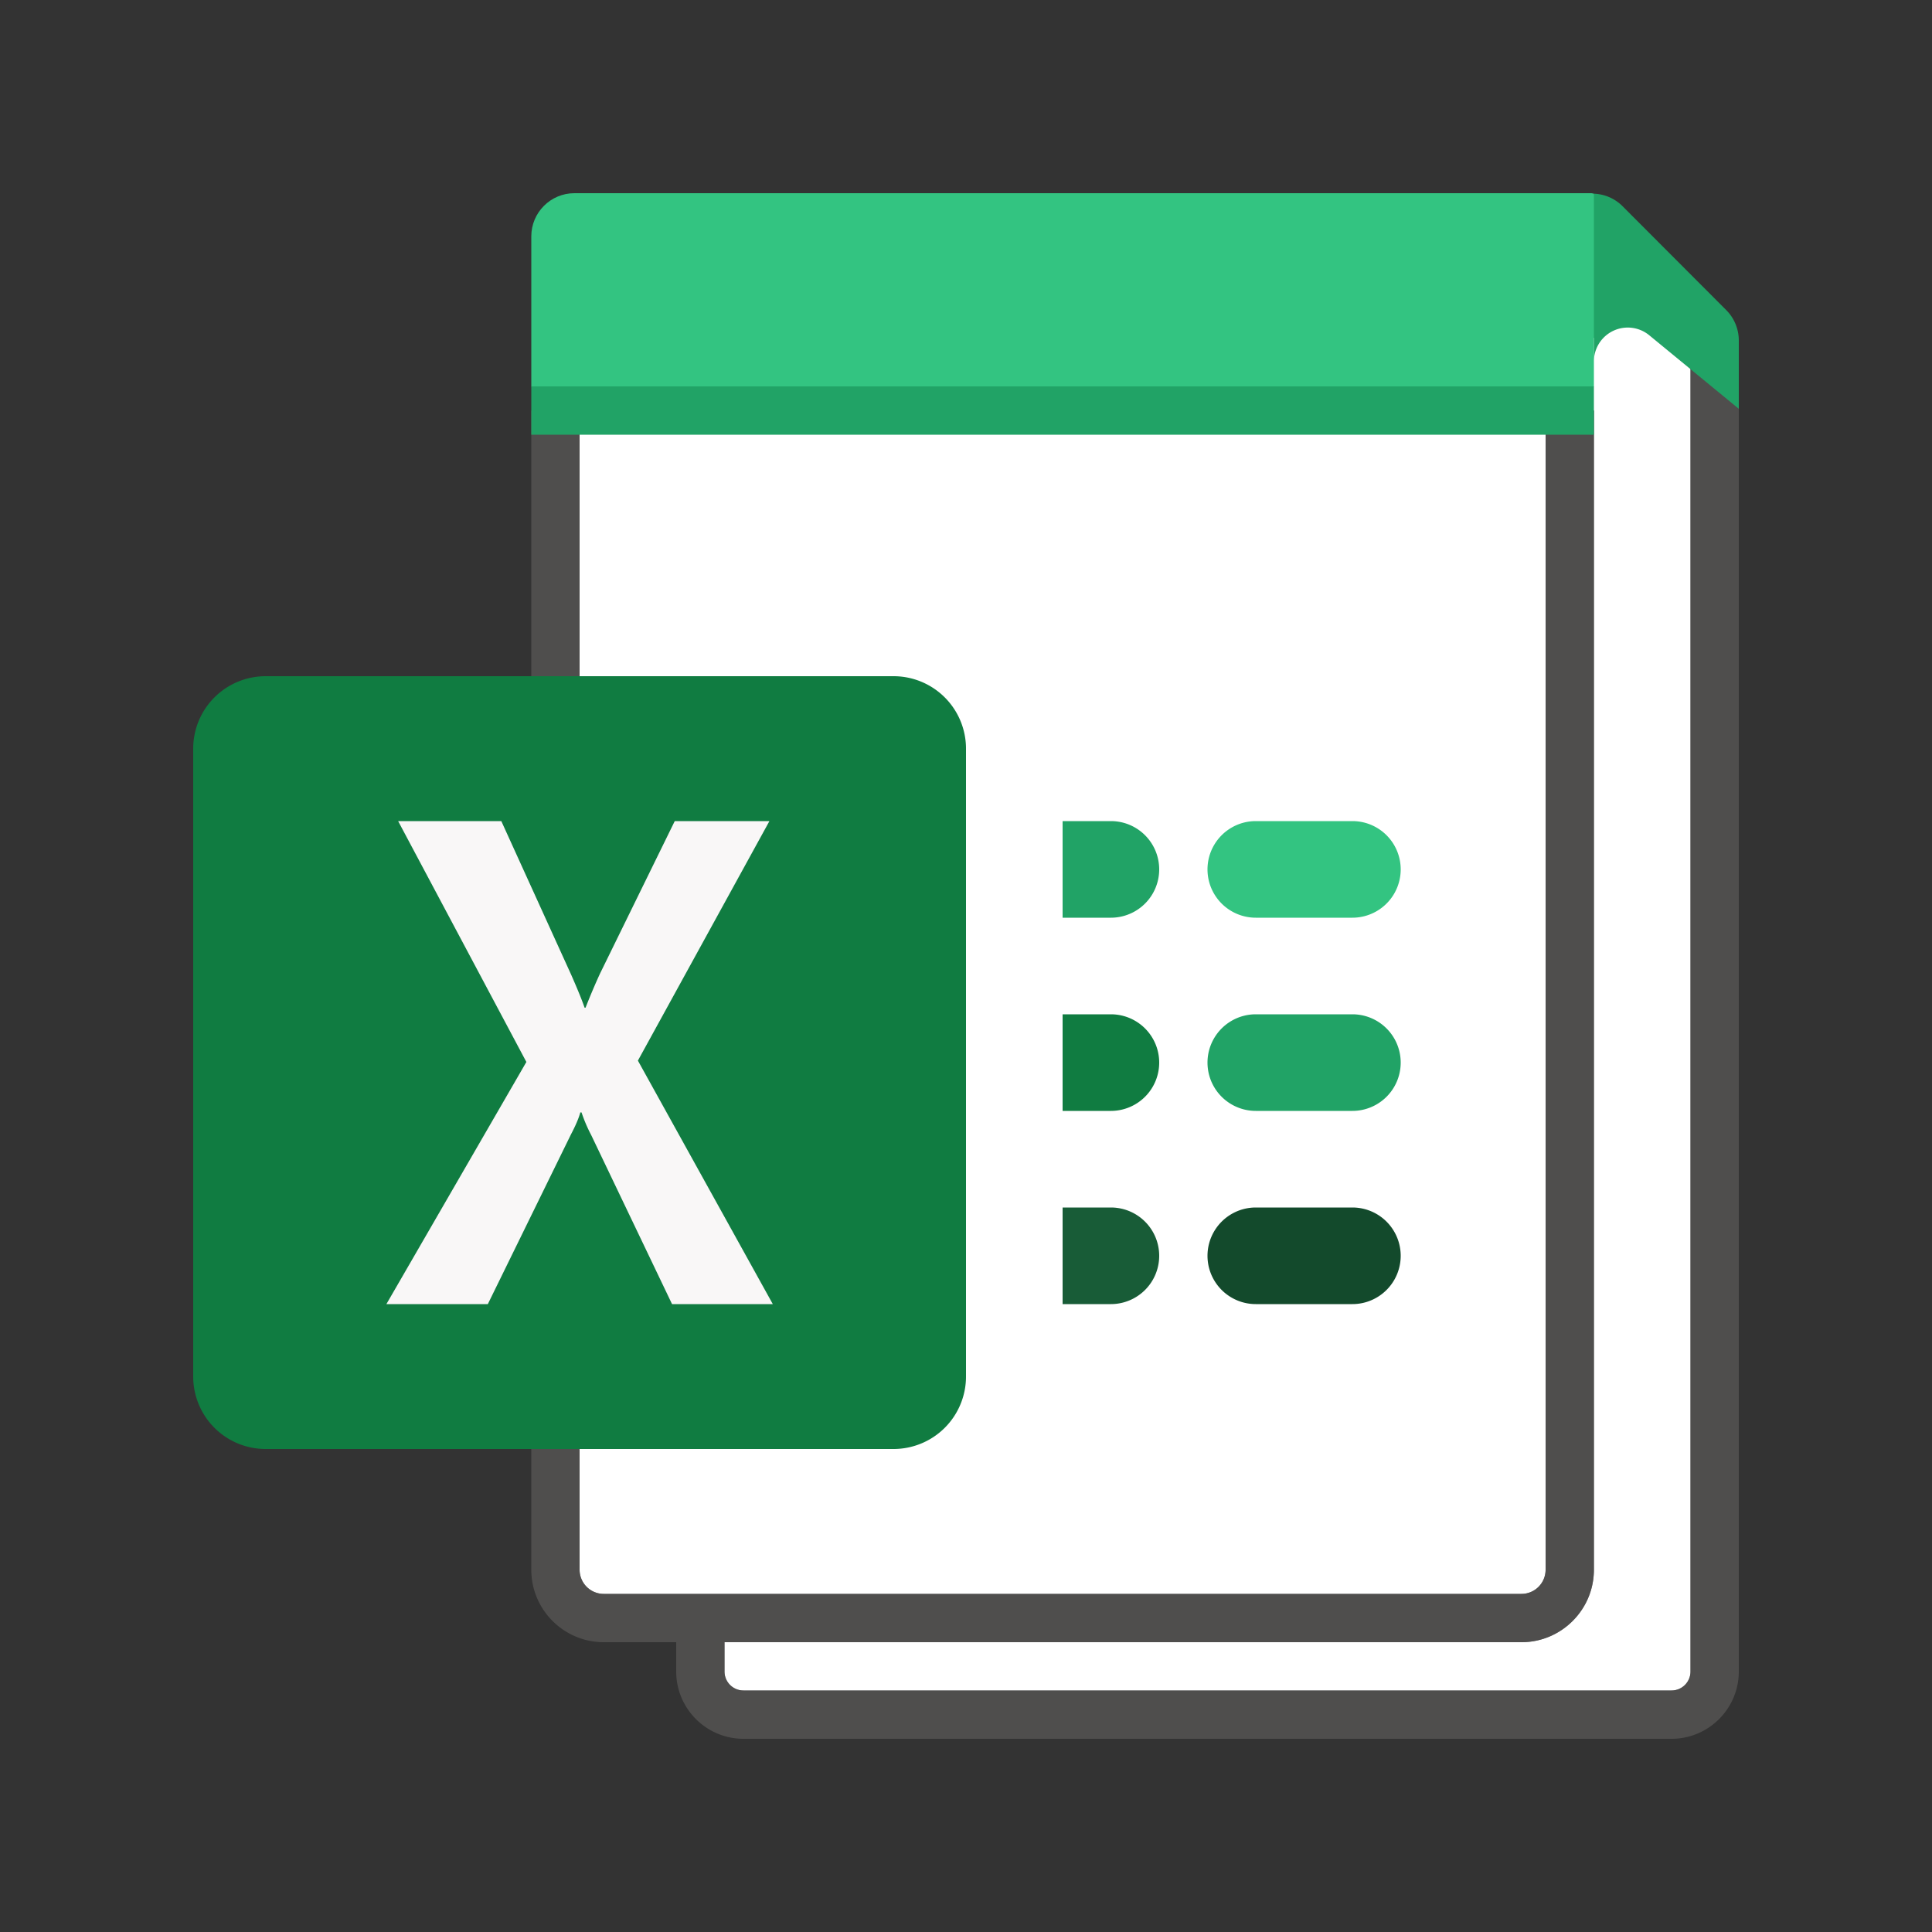 <svg xmlns="http://www.w3.org/2000/svg" viewBox="0 0 40 40"><rect x="0" y="0" width="40" height="40" fill="#333333" stroke="none"/><g fill="#FFF"><path d="M33 32.5c0 .827-.673 1.5-1.5 1.5H15v.607c0 .217.176.393.393.393h19.214a.393.393 0 0 0 .393-.393V7.5h.5v-.572l-3-1.678V8.5h.5v24z"/><path d="M12.5 33h19a.5.5 0 0 0 .5-.5v-24H12v24a.5.5 0 0 0 .5.5z"/></g><path opacity=".64" fill="#605E5C" d="M35 7.5v27.107a.393.393 0 0 1-.393.393H15.393a.393.393 0 0 1-.393-.393V34h16.5c.827 0 1.5-.673 1.5-1.5v-24h-1v24a.5.5 0 0 1-.5.5h-19a.5.5 0 0 1-.5-.5v-24h-1v24c0 .827.673 1.5 1.5 1.5H14v.607c0 .768.625 1.393 1.393 1.393h19.214c.768 0 1.393-.625 1.393-1.393V7.5h-1z"/><path fill="#33C481" d="M33 4.01c-.017-.001-.032-.01-.048-.01h-21.06C11.4 4 11 4.4 11 4.893V8l.5.5h21L33 8V7l.5-.5V5l-.5-.99z"/><path fill="#21A366" d="M11 8h22v1H11zM34.147 6.942L36 8.464V7.048a.892.892 0 0 0-.262-.63L33.584 4.26A.889.889 0 0 0 33 4.01v3.474a.701.701 0 0 1 1.147-.542z"/><path fill="#134A2C" d="M28 27h-2a1 1 0 1 1 0-2h2a1 1 0 1 1 0 2z"/><path fill="#185C37" d="M23 27h-1v-2h1a1 1 0 1 1 0 2z"/><path fill="#21A366" d="M28 23h-2a1 1 0 1 1 0-2h2a1 1 0 1 1 0 2z"/><path fill="#107C41" d="M23 23h-1v-2h1a1 1 0 1 1 0 2z"/><path fill="#33C481" d="M28 19h-2a1 1 0 1 1 0-2h2a1 1 0 1 1 0 2z"/><path fill="#21A366" d="M23 19h-1v-2h1a1 1 0 1 1 0 2z"/><g><path fill="#107C41" d="M5.5 30h13a1.5 1.5 0 0 0 1.5-1.5v-13a1.5 1.5 0 0 0-1.5-1.5h-13A1.5 1.5 0 0 0 4 15.5v13A1.5 1.5 0 0 0 5.5 30z"/><path fill="#F9F7F7" d="M8 27l2.898-5.013L8.243 17h2.136l1.449 3.186c.133.303.225.529.275.677h.02c.095-.242.194-.476.299-.705L13.97 17h1.96l-2.723 4.959L16 27h-2.086l-1.674-3.5a3.108 3.108 0 0 1-.2-.469h-.025c-.03.112-.093.264-.193.454L10.1 27H8z"/></g></svg>